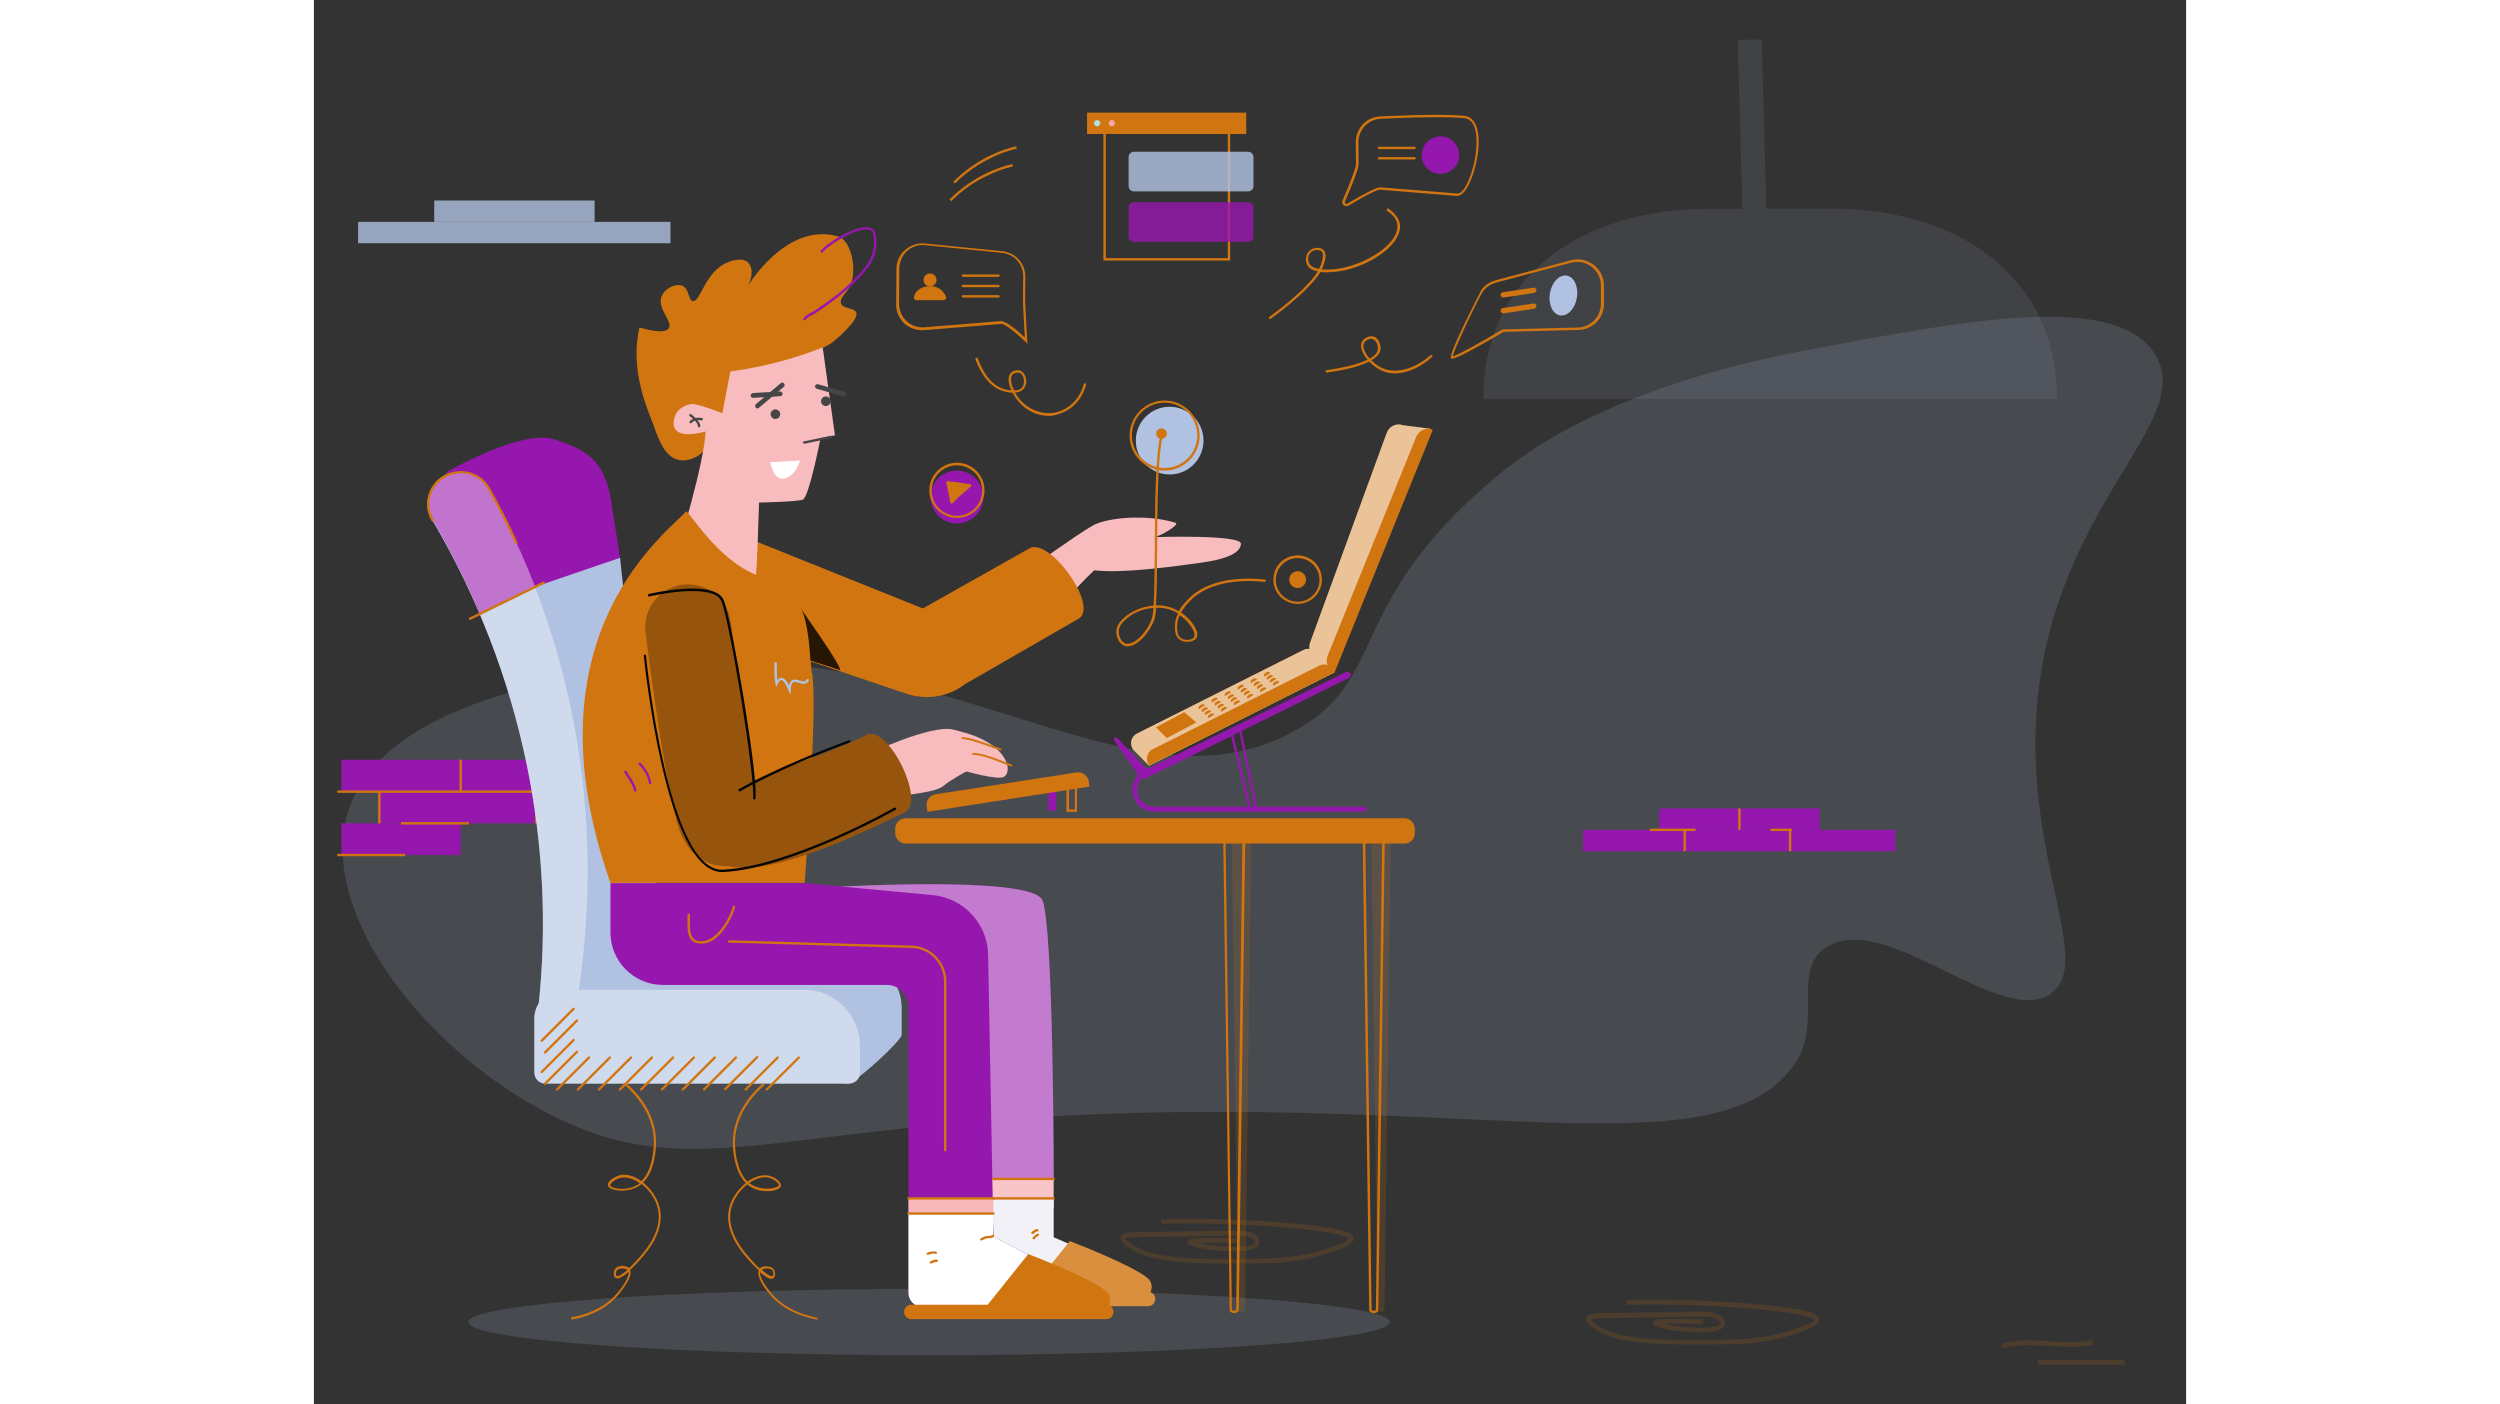 <svg width="600" height="337" viewBox="0 0 800 600" fill="none" xmlns="http://www.w3.org/2000/svg">
  <rect x="0" y="0" width="800" height="600" fill="#333333" stroke="none"/>
  <g opacity="0.4">
  <path opacity="0.4" d="M16.119 342.698C31.919 304.224 93.682 292.528 119.845 287.604C263.583 260.415 343.608 352.65 418.094 312.842C460.056 290.476 439.434 258.774 505.096 203.782C514.842 195.574 550.751 166.232 636.933 149.816C705.673 136.786 770.001 124.475 786.724 151.355C804.884 180.595 741.889 216.401 736.041 304.84C731.835 368.553 760.562 411.643 742.197 424.57C720.549 439.755 670.482 387.533 645.551 405.282C631.598 415.234 644.525 436.882 633.137 454.016C602.358 500.082 503.557 469.508 334.888 476.074C194.945 481.512 159.755 506.545 100.659 476.074C45.872 447.963 -1.733 386.302 16.119 342.698Z" fill="#B0C1E1"></path>
  </g>
  <path d="M162.153 338.269H27.956V351.811H162.153V338.269Z" fill="#9617ad"></path>
  <path d="M113.828 324.623H11.744V338.166H113.828V324.623Z" fill="#9617ad"></path>
  <path d="M62.735 351.812H11.744V365.354H62.735V351.812Z" fill="#9617ad"></path>
  <path d="M108.39 337.756H10V338.782H108.39V337.756Z" fill="#d17511"></path>
  <path d="M66.223 351.299H37.188V352.325H66.223V351.299Z" fill="#d17511"></path>
  <path d="M28.467 338.269H27.441V351.811H28.467V338.269Z" fill="#d17511"></path>
  <path d="M63.248 324.623H62.222V338.166H63.248V324.623Z" fill="#d17511"></path>
  <path d="M95.564 338.269H94.538V351.811H95.564V338.269Z" fill="#d17511"></path>
  <path d="M39.035 364.842H10V365.868H39.035V364.842Z" fill="#d17511"></path>
  <g opacity="0.4">
  <path opacity="0.4" d="M262.867 579.064C371.602 579.064 459.75 572.725 459.75 564.905C459.75 557.086 371.602 550.747 262.867 550.747C154.131 550.747 65.983 557.086 65.983 564.905C65.983 572.725 154.131 579.064 262.867 579.064Z" fill="#B0C1E1"></path>
  </g>
  <g opacity="0.4">
  <path opacity="0.4" d="M721.576 576.191L720.96 574.242C727.526 572.19 734.811 572.601 741.89 573.114C748.251 573.524 754.304 573.832 759.844 572.601L760.357 574.55C754.509 575.884 748.046 575.576 741.787 575.166C734.913 574.755 727.834 574.345 721.576 576.191Z" fill="#d17511"></path>
  </g>
  <g opacity="0.4">
  <path opacity="0.4" d="M773.8 581.116H736.762V583.168H773.8V581.116Z" fill="#d17511"></path>
  </g>
  <g opacity="0.4">
  <path opacity="0.4" d="M589.538 574.55C560.4 574.55 553.526 571.164 550.961 569.83C544.395 566.65 543.882 564.905 543.677 564.29C543.472 563.777 543.574 563.161 543.78 562.751C544.703 561.109 547.268 561.007 555.065 561.007C557.22 561.007 559.887 560.904 562.863 560.904C567.479 560.802 572.199 560.699 576.816 560.699C580.612 560.699 584.408 560.596 588.204 560.494H588.409C594.36 560.391 599.387 560.289 601.747 562.751C602.465 563.469 603.388 565.111 602.568 566.65C601.029 569.317 594.975 569.42 588.614 569.215C582.869 569.009 573.635 567.676 572.507 566.137C572.302 565.829 572.199 565.521 572.302 565.111C572.507 563.982 572.712 563.059 593.744 563.777L593.642 565.829C584.305 565.521 579.381 565.521 576.816 565.726C579.586 566.342 584.1 567.06 588.82 567.265C597.951 567.573 600.413 566.65 600.926 565.726C601.234 565.213 600.413 564.29 600.413 564.29C598.669 562.443 593.539 562.546 588.512 562.648H588.307C584.511 562.751 580.714 562.751 576.918 562.854C572.302 562.956 567.582 562.956 562.965 563.059C559.887 563.161 557.322 563.161 555.168 563.161C550.141 563.264 546.139 563.264 545.729 563.88C545.729 564.187 546.96 565.726 551.987 568.189C554.86 569.625 563.581 573.934 607.287 572.293C611.288 572.19 620.625 571.78 630.987 568.496C637.656 566.342 641.144 564.803 641.144 563.88C640.939 563.469 638.887 561.315 613.956 559.16C596.822 557.724 578.97 557.211 561.016 557.519V555.467C579.073 555.056 596.925 555.672 614.161 557.108C642.58 559.468 642.991 562.033 643.196 563.572C643.606 566.342 638.374 568.291 631.603 570.446C621.035 573.831 611.494 574.139 607.39 574.344C600.618 574.447 594.668 574.55 589.538 574.55Z" fill="#d17511"></path>
  </g>
  <g opacity="0.4">
  <path opacity="0.4" d="M390.691 539.933C361.553 539.933 354.679 536.548 352.114 535.214C345.548 532.033 345.035 530.289 344.83 529.674C344.625 529.161 344.728 528.545 344.933 528.135C345.856 526.493 348.421 526.391 356.218 526.391C358.373 526.391 361.04 526.288 364.016 526.288C368.633 526.185 373.352 526.083 377.969 526.083C381.765 526.083 385.561 525.98 389.357 525.878H389.562C395.513 525.775 400.54 525.672 402.9 528.135C403.823 529.058 404.541 530.597 403.721 532.033C402.182 534.701 396.129 534.804 389.768 534.598C384.022 534.393 374.788 533.059 373.66 531.52C373.455 531.213 373.352 530.905 373.455 530.495C373.66 529.366 373.865 528.443 394.897 529.161L394.795 531.213C385.458 530.905 380.534 530.905 377.969 531.11C380.739 531.726 385.253 532.444 389.973 532.649C399.104 532.957 401.566 532.033 402.079 531.11C402.387 530.597 401.566 529.674 401.566 529.674C399.822 527.827 394.692 527.93 389.665 528.032H389.46C385.664 528.135 381.868 528.135 378.071 528.237C373.455 528.34 368.735 528.34 364.118 528.443C361.04 528.545 358.475 528.545 356.218 528.545C351.191 528.648 347.19 528.648 346.779 529.263C346.779 529.571 348.011 531.11 353.038 533.572C355.911 535.009 364.734 539.318 408.338 537.676C412.647 537.471 421.675 537.163 432.037 533.88C438.706 531.726 442.195 530.187 442.195 529.263C441.989 528.853 439.937 526.698 415.006 524.544C397.873 523.108 380.021 522.595 362.066 522.902V520.85C380.123 520.44 397.975 521.056 415.212 522.492C443.631 524.852 444.041 527.417 444.246 528.956C444.657 531.726 439.424 533.675 432.653 535.83C422.086 539.215 412.544 539.523 408.44 539.728C401.771 539.831 395.821 539.933 390.691 539.933Z" fill="#d17511"></path>
  </g>
  <path d="M675.822 354.583H542.344V363.714H675.822V354.583Z" fill="#9617ad"></path>
  <path d="M643.399 345.451H574.865V354.582H643.399V345.451Z" fill="#9617ad"></path>
  <path d="M590.358 354.069H570.865V355.095H590.358V354.069Z" fill="#d17511"></path>
  <path d="M586.255 354.583H585.229V363.714H586.255V354.583Z" fill="#d17511"></path>
  <path d="M609.647 345.451H608.621V354.582H609.647V345.451Z" fill="#d17511"></path>
  <path d="M631.293 354.583H630.267V363.714H631.293V354.583Z" fill="#d17511"></path>
  <path d="M631.499 354.069H622.368V355.095H631.499V354.069Z" fill="#d17511"></path>
  <g opacity="0.8">
  <path d="M152.369 94.807H18.89V103.938H152.369V94.807Z" fill="#B0C1E1"></path>
  <path d="M119.95 85.676H51.416V94.807H119.95V85.676Z" fill="#B0C1E1"></path>
  </g>
  <g opacity="0.46">
  <g opacity="0.46">
  <path opacity="0.5" d="M744.866 170.523H499.66C499.66 143.951 510.432 123.636 527.771 109.991C545.11 96.243 569.118 89.266 595.69 89.266H610.362L608.412 17.038L618.672 16.833L620.621 89.164H648.836C701.878 89.164 744.866 117.481 744.866 170.523Z" fill="#B0C1E1"></path>
  </g>
  </g>
  <path d="M365.669 202.739C373.658 202.739 380.135 196.262 380.135 188.273C380.135 180.283 373.658 173.807 365.669 173.807C357.679 173.807 351.203 180.283 351.203 188.273C351.203 196.262 357.679 202.739 365.669 202.739Z" fill="#B0C1E1"></path>
  <path d="M274.77 223.668C281.003 223.668 286.056 218.615 286.056 212.382C286.056 206.149 281.003 201.097 274.77 201.097C268.537 201.097 263.484 206.149 263.484 212.382C263.484 218.615 268.537 223.668 274.77 223.668Z" fill="#9617ad"></path>
  <path d="M274.768 221.308C268.305 221.308 262.969 215.973 262.969 209.51C262.969 203.046 268.305 197.711 274.768 197.711C281.232 197.711 286.567 203.046 286.567 209.51C286.567 215.973 281.334 221.308 274.768 221.308ZM274.768 198.839C268.818 198.839 263.995 203.662 263.995 209.612C263.995 215.563 268.818 220.385 274.768 220.385C280.719 220.385 285.541 215.563 285.541 209.612C285.541 203.662 280.719 198.839 274.768 198.839Z" fill="#d17511"></path>
  <path d="M270.256 206.33C270.769 209.1 271.487 211.87 271.898 214.64C272 215.051 272.513 215.358 272.821 215.051C274.052 214.23 275.181 212.486 276.207 211.767C277.746 210.536 279.182 209.203 280.721 207.869C281.132 207.458 280.926 206.843 280.311 206.843C278.567 206.74 276.823 206.33 275.181 206.125C274.258 205.919 272.308 205.919 271.077 205.612C270.564 205.509 270.154 205.919 270.256 206.33Z" fill="#d17511"></path>
  <path d="M304.935 146.926L304.012 146.002C300.934 143.027 295.496 138.41 293.855 138.41C293.855 138.41 293.855 138.41 293.752 138.41L260.716 141.078C257.638 141.283 254.56 140.257 252.303 138.205C250.046 136.05 248.712 133.075 248.815 129.997L248.917 114.915C248.917 111.837 250.251 108.862 252.611 106.81C254.868 104.758 258.049 103.732 261.126 104.04L294.06 107.323C299.805 107.836 304.115 112.658 304.012 118.404L303.909 127.637C303.909 130.613 304.833 145.592 304.833 145.797L304.935 146.926ZM293.855 137.281C296.112 137.281 301.447 142.001 303.807 144.258C303.602 140.462 302.883 129.894 302.986 127.33L303.089 118.096C303.089 112.863 299.19 108.554 294.06 108.041L261.126 104.758C258.356 104.45 255.484 105.374 253.432 107.323C251.38 109.17 250.149 111.94 250.149 114.71L250.046 129.792C250.046 132.562 251.175 135.332 253.227 137.179C255.278 139.128 258.049 140.052 260.921 139.846L293.957 137.179C293.752 137.281 293.752 137.281 293.855 137.281Z" fill="#d17511"></path>
  <path d="M257.534 128.252H269.025C269.846 128.252 270.461 127.329 270.051 126.611C269.23 124.867 267.281 122.302 263.587 122.302C258.868 122.302 256.713 124.764 256.406 127.021C256.303 127.739 256.816 128.252 257.534 128.252Z" fill="#d17511"></path>
  <path d="M263.28 122.405C264.81 122.405 266.05 121.165 266.05 119.635C266.05 118.105 264.81 116.865 263.28 116.865C261.75 116.865 260.51 118.105 260.51 119.635C260.51 121.165 261.75 122.405 263.28 122.405Z" fill="#d17511"></path>
  <path d="M292.519 118.301H277.335C277.027 118.301 276.822 118.096 276.822 117.788C276.822 117.481 277.027 117.275 277.335 117.275H292.519C292.827 117.275 293.032 117.481 293.032 117.788C293.032 118.096 292.827 118.301 292.519 118.301Z" fill="#d17511"></path>
  <path d="M292.519 122.712H277.335C277.027 122.712 276.822 122.507 276.822 122.2C276.822 121.892 277.027 121.687 277.335 121.687H292.519C292.827 121.687 293.032 121.892 293.032 122.2C293.032 122.507 292.827 122.712 292.519 122.712Z" fill="#d17511"></path>
  <path d="M292.519 127.125H277.335C277.027 127.125 276.822 126.919 276.822 126.612C276.822 126.304 277.027 126.099 277.335 126.099H292.519C292.827 126.099 293.032 126.304 293.032 126.612C293.032 126.919 292.827 127.125 292.519 127.125Z" fill="#d17511"></path>
  <path d="M441.079 88.036C440.668 88.036 440.258 87.933 439.95 87.625C439.335 87.112 439.232 86.394 439.54 85.676C443.233 77.263 445.285 71.517 445.285 70.081L445.183 60.847C445.183 55.102 449.389 50.28 455.135 49.767C455.442 49.767 479.758 48.433 491.454 49.459C496.071 49.87 498.225 54.999 497.61 63.412C496.789 72.749 492.685 83.624 488.684 83.727C488.581 83.727 488.581 83.727 488.479 83.727L455.442 81.059C455.032 81.059 452.877 81.469 442.002 87.933C441.694 88.036 441.387 88.036 441.079 88.036ZM479.86 50.075C468.37 50.075 455.442 50.793 455.34 50.793C450.21 51.306 446.311 55.615 446.311 60.847L446.414 70.081C446.414 72.236 443.233 80.033 440.566 86.086C440.463 86.394 440.566 86.702 440.771 86.907C440.976 87.112 441.284 87.215 441.592 87.01C449.594 82.29 454.314 79.93 455.648 80.033L488.684 82.701H488.786C491.864 82.701 495.968 72.749 496.686 63.412C496.994 59.719 497.097 50.998 491.557 50.485C488.171 50.177 484.067 50.075 479.86 50.075Z" fill="#d17511"></path>
  <path d="M481.399 74.288C485.818 74.288 489.401 70.705 489.401 66.286C489.401 61.866 485.818 58.283 481.399 58.283C476.979 58.283 473.396 61.866 473.396 66.286C473.396 70.705 476.979 74.288 481.399 74.288Z" fill="#9617ad"></path>
  <path d="M420.35 251.267C422.333 251.267 423.941 249.659 423.941 247.676C423.941 245.693 422.333 244.085 420.35 244.085C418.367 244.085 416.759 245.693 416.759 247.676C416.759 249.659 418.367 251.267 420.35 251.267Z" fill="#d17511"></path>
  <path d="M420.354 258.039C414.608 258.039 409.991 253.422 409.991 247.677C409.991 241.931 414.608 237.314 420.354 237.314C426.099 237.314 430.716 241.931 430.716 247.677C430.716 253.422 426.099 258.039 420.354 258.039ZM420.354 238.443C415.224 238.443 411.017 242.65 411.017 247.779C411.017 252.909 415.224 257.116 420.354 257.116C425.484 257.116 429.69 252.909 429.69 247.779C429.69 242.65 425.484 238.443 420.354 238.443Z" fill="#d17511"></path>
  <path d="M470.318 63.72H455.134C454.826 63.72 454.621 63.515 454.621 63.207C454.621 62.9 454.826 62.694 455.134 62.694H470.318C470.626 62.694 470.831 62.9 470.831 63.207C470.831 63.515 470.626 63.72 470.318 63.72Z" fill="#d17511"></path>
  <path d="M470.318 68.131H455.134C454.826 68.131 454.621 67.926 454.621 67.618C454.621 67.311 454.826 67.106 455.134 67.106H470.318C470.626 67.106 470.831 67.311 470.831 67.618C470.831 67.926 470.626 68.131 470.318 68.131Z" fill="#d17511"></path>
  <path d="M391.523 111.325H337.352V50.588H391.523V111.325ZM338.378 110.299H390.497V51.614H338.378V110.299Z" fill="#d17511"></path>
  <path d="M398.396 48.125H330.375V57.256H398.396V48.125Z" fill="#d17511"></path>
  <path d="M334.686 53.972C335.423 53.972 336.02 53.375 336.02 52.638C336.02 51.902 335.423 51.305 334.686 51.305C333.95 51.305 333.353 51.902 333.353 52.638C333.353 53.375 333.95 53.972 334.686 53.972Z" fill="#AFE3E2"></path>
  <path d="M340.942 53.972C341.679 53.972 342.276 53.375 342.276 52.638C342.276 51.902 341.679 51.305 340.942 51.305C340.206 51.305 339.608 51.902 339.608 52.638C339.608 53.375 340.206 53.972 340.942 53.972Z" fill="#F6A7AB"></path>
  <g opacity="0.9">
  <path opacity="0.9" d="M399.218 81.776H350.382C349.151 81.776 348.125 80.75 348.125 79.519V67.105C348.125 65.874 349.151 64.848 350.382 64.848H399.218C400.449 64.848 401.475 65.874 401.475 67.105V79.519C401.475 80.75 400.449 81.776 399.218 81.776Z" fill="#B0C1E1"></path>
  </g>
  <g opacity="0.9">
  <path opacity="0.9" d="M399.218 103.322H350.382C349.151 103.322 348.125 102.296 348.125 101.065V88.651C348.125 87.419 349.151 86.394 350.382 86.394H399.218C400.449 86.394 401.475 87.419 401.475 88.651V101.065C401.475 102.296 400.449 103.322 399.218 103.322Z" fill="#9617ad"></path>
  </g>
  <path d="M314.064 177.704C310.165 177.704 307.088 176.268 305.754 175.447C302.471 173.601 300.008 170.625 298.572 167.855C297.238 167.753 295.904 167.547 294.879 167.24C287.286 165.085 283.695 156.57 282.567 153.081L283.593 152.773C284.721 156.159 288.005 164.367 295.186 166.316C295.905 166.521 296.93 166.727 298.059 166.829C297.546 165.803 297.238 164.777 297.033 163.854C296.623 162.007 296.828 160.571 297.546 159.647C298.572 158.314 300.727 157.801 302.163 158.519C303.086 159.032 303.804 160.058 304.215 161.392C304.625 163.136 304.317 164.88 303.394 166.008C302.471 167.137 301.137 167.65 299.598 167.753C301.034 170.318 303.291 172.882 306.164 174.421C307.806 175.345 312.32 177.499 317.655 176.063C323.195 174.524 327.607 169.907 329.043 163.751L330.069 163.956C328.53 170.42 323.913 175.447 317.963 176.986C316.629 177.499 315.295 177.704 314.064 177.704ZM300.624 159.237C299.803 159.237 298.88 159.545 298.367 160.263C297.854 160.981 297.751 162.212 298.059 163.649C298.264 164.675 298.675 165.701 299.188 166.829C300.521 166.829 301.855 166.521 302.676 165.495C303.394 164.572 303.599 163.136 303.291 161.699C303.086 160.673 302.471 159.853 301.855 159.442C301.445 159.34 301.034 159.237 300.624 159.237Z" fill="#d17511"></path>
  <path d="M408.553 136.461L407.938 135.641C414.299 131.024 424.661 122.919 428.97 115.942C427.123 115.634 425.379 114.813 424.456 113.274C423.532 111.53 423.635 108.658 425.482 107.119C427.226 105.58 430.099 105.477 431.432 106.811C432.971 108.35 432.048 111.325 431.535 112.864C431.33 113.582 431.022 114.403 430.612 115.121C432.253 115.224 433.792 115.121 434.818 115.121C444.052 114.608 455.338 109.273 460.365 103.015C462.417 100.552 463.237 97.987 462.93 95.833C462.622 93.678 460.98 91.626 458.21 89.78L458.826 88.959C461.904 91.011 463.648 93.268 464.058 95.73C464.469 98.193 463.443 100.963 461.288 103.733C455.953 110.299 444.667 115.737 434.921 116.25C433.792 116.352 431.945 116.455 430.099 116.25C425.687 123.329 415.017 131.742 408.553 136.461ZM428.765 106.811C427.842 106.811 426.816 107.119 426.097 107.734C424.661 108.965 424.558 111.223 425.379 112.659C426.097 113.993 427.739 114.608 429.483 114.916C429.893 114.095 430.304 113.274 430.509 112.454C430.919 111.12 431.74 108.555 430.612 107.426C430.201 107.016 429.483 106.811 428.765 106.811Z" fill="#d17511"></path>
  <path d="M461.906 159.545C459.854 159.545 457.905 159.135 456.161 158.314C454.314 157.493 452.467 156.057 450.928 154.518C445.901 157.083 438.001 158.519 432.461 159.237L432.358 158.211C440.361 157.083 446.414 155.544 450.21 153.697C448.056 151.132 446.825 148.259 447.748 146.208C448.569 144.361 451.236 143.232 453.083 143.848C455.135 144.669 455.956 147.644 455.751 149.388C455.545 151.132 454.109 152.671 451.852 153.902C453.186 155.339 454.827 156.57 456.571 157.288C462.419 159.955 470.422 157.698 477.398 151.543L478.117 152.261C472.884 157.083 467.036 159.545 461.906 159.545ZM451.852 144.771C450.621 144.771 449.082 145.592 448.671 146.72C447.953 148.259 449.082 150.927 451.134 153.287C453.288 152.056 454.519 150.722 454.622 149.388C454.827 147.952 454.109 145.489 452.57 144.976C452.467 144.874 452.16 144.771 451.852 144.771Z" fill="#d17511"></path>
  <path d="M273.946 78.392L273.228 77.674C278.05 72.852 283.487 69.055 289.541 66.183C292.926 64.644 296.517 63.31 300.108 62.489L300.313 63.515C296.722 64.336 293.234 65.567 289.951 67.209C284 69.979 278.665 73.672 273.946 78.392Z" fill="#d17511"></path>
  <path d="M272.304 85.984L271.586 85.265C276.408 80.443 281.846 76.647 287.899 73.775C291.285 72.236 294.875 70.902 298.466 70.081L298.672 71.107C295.081 71.928 291.592 73.159 288.309 74.8C282.359 77.468 277.024 81.264 272.304 85.984Z" fill="#d17511"></path>
  <g opacity="0.4">
  <path opacity="0.4" d="M455.956 560.596C455.135 560.596 454.519 560.186 454.519 559.57L451.852 358.686H460.162L457.495 559.57C457.495 560.186 456.776 560.596 455.956 560.596Z" fill="#d17511"></path>
  </g>
  <g opacity="0.4">
  <path opacity="0.4" d="M396.345 560.596C395.525 560.596 394.909 560.186 394.909 559.57L392.241 358.686H400.552L397.884 559.57C397.782 560.186 397.166 560.596 396.345 560.596Z" fill="#d17511"></path>
  </g>
  <path d="M429.382 280.609L350.075 320.417L349.665 319.596C348.536 317.339 349.459 314.569 351.716 313.44L422.816 277.737C425.073 276.608 427.843 277.531 428.972 279.788L429.382 280.609Z" fill="#d17511"></path>
  <path d="M350.177 320.417L356.846 327.188L436.153 287.278L429.382 280.609L418.609 282.969L352.742 316.621L350.177 320.417Z" fill="#d17511"></path>
  <path d="M428.975 281.532L465.397 181.706C462.524 180.68 459.446 182.116 458.42 184.989L425.692 274.556C424.666 277.428 426.205 280.506 428.975 281.532Z" fill="#d17511"></path>
  <path d="M465.396 181.706L477.297 183.245L434.514 287.073L428.974 281.533L430.102 270.555L462.01 184.784L465.396 181.706Z" fill="#d17511"></path>
  <path fill-rule="evenodd" clip-rule="evenodd" d="M422.815 277.736C423.658 277.314 424.572 277.179 425.445 277.292C425.294 276.408 425.361 275.471 425.688 274.556L458.416 184.989C459.442 182.116 462.52 180.68 465.393 181.706L465.392 181.706L465.393 181.706L477.294 183.245L434.925 286.069L436.152 287.277L356.845 327.187L350.176 320.416L350.228 320.339L350.074 320.416L349.664 319.595C348.535 317.338 349.459 314.568 351.716 313.439L422.815 277.736Z" fill="white" fill-opacity="0.57"></path>
  <path d="M448.772 346.785H359C353.973 346.785 349.766 342.681 349.766 337.551C349.766 332.421 353.87 328.317 359 328.317C359.616 328.317 360.026 328.728 360.026 329.343C360.026 329.959 359.616 330.369 359 330.369C355.101 330.369 351.818 333.55 351.818 337.551C351.818 341.45 354.999 344.733 359 344.733H448.772C449.388 344.733 449.798 345.143 449.798 345.759C449.798 346.374 449.285 346.785 448.772 346.785Z" fill="#9617ad"></path>
  <path d="M317.141 346.375H313.755V337.449L317.141 336.628V346.375Z" fill="#9617ad"></path>
  <path d="M452.876 561.109C451.748 561.109 450.927 560.494 450.927 559.57L448.157 358.173H457.596L454.826 559.57C454.928 560.494 454.005 561.109 452.876 561.109ZM449.285 359.301L451.953 559.57C451.953 559.776 452.363 560.083 452.876 560.083C453.389 560.083 453.8 559.776 453.8 559.57L456.467 359.301H449.285Z" fill="#d17511"></path>
  <path d="M393.266 561.109C392.137 561.109 391.316 560.494 391.316 559.57L388.546 358.173H397.985L395.215 559.57C395.215 560.494 394.292 561.109 393.266 561.109ZM389.572 359.301L392.24 559.57C392.24 559.776 392.65 560.083 393.163 560.083C393.676 560.083 394.087 559.776 394.087 559.57L396.754 359.301H389.572Z" fill="#d17511"></path>
  <path d="M466.009 360.43H252.916C250.351 360.43 248.401 358.378 248.401 355.916V354.171C248.401 351.607 250.453 349.657 252.916 349.657H465.907C468.472 349.657 470.421 351.709 470.421 354.171V355.916C470.524 358.481 468.472 360.43 466.009 360.43Z" fill="#d17511"></path>
  <path d="M436.15 287.277L356.842 327.085L356.432 326.264C355.304 324.007 356.227 321.237 358.484 320.108L429.584 284.405C431.841 283.276 434.611 284.199 435.739 286.456L436.15 287.277Z" fill="#d17511"></path>
  <path d="M436.154 287.279L478.116 183.656C475.346 182.528 472.165 183.861 471.037 186.631L433.178 280.2C432.05 283.073 433.384 286.15 436.154 287.279Z" fill="#d17511"></path>
  <path d="M326.068 346.887H321.554V336.216L326.068 334.985V346.887ZM322.682 345.861H325.145V336.319L322.682 336.935V345.861Z" fill="#d17511"></path>
  <path d="M403.425 346.272H399.629L391.524 313.031L396.038 310.671L403.425 346.272ZM400.45 345.246H402.194L395.32 312.21L392.755 313.544L400.45 345.246Z" fill="#9617ad"></path>
  <path d="M440.975 287.176L357.564 327.907C356.538 328.42 355.307 328.215 354.589 327.394L343.303 315.288C342.482 314.57 341.354 315.596 341.969 316.417L352.537 331.601C353.255 332.627 354.691 333.037 355.82 332.422L442.309 289.639C442.822 289.434 443.13 288.921 443.13 288.408C443.027 287.382 441.899 286.766 440.975 287.176Z" fill="#9617ad"></path>
  <path d="M378.183 302.977C377.875 302.464 377.773 301.951 378.901 301.233C379.927 300.618 380.44 300.925 380.748 301.438" fill="#d17511"></path>
  <path d="M359.816 310.774L371.922 304.311L377.052 308.722L364.433 315.391L359.816 310.774Z" fill="#d17511"></path>
  <path d="M379.516 304.31C379.208 303.797 379.106 303.284 380.234 302.566C381.26 301.951 381.773 302.258 382.081 302.771" fill="#d17511"></path>
  <path d="M380.85 305.542C380.542 305.029 380.439 304.516 381.568 303.798C382.594 303.182 383.107 303.49 383.414 304.003" fill="#d17511"></path>
  <path d="M382.183 306.876C381.875 306.363 381.772 305.85 382.901 305.132C383.927 304.516 384.44 304.824 384.747 305.337" fill="#d17511"></path>
  <path d="M383.724 300.205C383.416 299.692 383.313 299.179 384.442 298.461C385.468 297.845 385.981 298.153 386.288 298.666" fill="#d17511"></path>
  <path d="M385.057 301.539C384.749 301.026 384.647 300.513 385.775 299.795C386.801 299.179 387.314 299.487 387.622 300" fill="#d17511"></path>
  <path d="M386.39 302.77C386.082 302.257 385.979 301.744 387.108 301.026C388.134 300.411 388.647 300.718 388.955 301.231" fill="#d17511"></path>
  <path d="M387.722 304.103C387.414 303.59 387.312 303.077 388.44 302.359C389.466 301.744 389.979 302.051 390.287 302.564" fill="#d17511"></path>
  <path d="M389.364 297.435C389.056 296.922 388.954 296.409 390.082 295.691C391.108 295.076 391.621 295.383 391.929 295.896" fill="#d17511"></path>
  <path d="M390.7 298.769C390.392 298.256 390.29 297.743 391.418 297.025C392.444 296.41 392.957 296.717 393.265 297.23" fill="#d17511"></path>
  <path d="M391.93 300.001C391.623 299.488 391.52 298.975 392.649 298.257C393.674 297.641 394.187 297.949 394.495 298.462" fill="#d17511"></path>
  <path d="M393.263 301.334C392.955 300.821 392.853 300.308 393.981 299.59C395.007 298.974 395.52 299.282 395.828 299.795" fill="#d17511"></path>
  <path d="M394.907 294.667C394.599 294.154 394.496 293.641 395.625 292.923C396.651 292.307 397.164 292.615 397.472 293.128" fill="#d17511"></path>
  <path d="M396.242 296C395.934 295.487 395.831 294.974 396.96 294.256C397.986 293.64 398.499 293.948 398.807 294.461" fill="#d17511"></path>
  <path d="M397.575 297.232C397.267 296.719 397.164 296.206 398.293 295.488C399.319 294.872 399.832 295.18 400.14 295.693" fill="#d17511"></path>
  <path d="M398.904 298.565C398.596 298.052 398.494 297.539 399.622 296.821C400.648 296.205 401.161 296.513 401.469 297.026" fill="#d17511"></path>
  <path d="M400.443 291.896C400.135 291.383 400.032 290.87 401.161 290.152C402.187 289.536 402.7 289.844 403.007 290.357" fill="#d17511"></path>
  <path d="M401.78 293.229C401.472 292.716 401.369 292.203 402.498 291.485C403.524 290.87 404.037 291.177 404.345 291.69" fill="#d17511"></path>
  <path d="M403.113 294.461C402.805 293.948 402.703 293.435 403.831 292.717C404.857 292.101 405.37 292.409 405.678 292.922" fill="#d17511"></path>
  <path d="M404.442 295.795C404.134 295.282 404.031 294.769 405.16 294.051C406.186 293.435 406.699 293.743 407.007 294.256" fill="#d17511"></path>
  <path d="M406.088 289.126C405.78 288.613 405.678 288.1 406.806 287.382C407.832 286.766 408.345 287.074 408.653 287.587" fill="#d17511"></path>
  <path d="M407.319 290.46C407.011 289.947 406.909 289.434 408.037 288.716C409.063 288.1 409.576 288.408 409.884 288.921" fill="#d17511"></path>
  <path d="M408.654 291.691C408.346 291.178 408.243 290.665 409.372 289.947C410.398 289.331 410.911 289.639 411.219 290.152" fill="#d17511"></path>
  <path d="M409.99 293.025C409.682 292.512 409.58 291.999 410.708 291.281C411.734 290.665 412.247 290.973 412.555 291.486" fill="#d17511"></path>
  <path d="M331.401 336.114L262.148 346.887L261.841 344.63C261.43 342.167 263.174 339.808 265.637 339.397L325.861 330.061C328.323 329.651 330.683 331.395 331.094 333.857L331.401 336.114Z" fill="#d17511"></path>
  <path d="M228.188 463.026L117.178 446.918C114.306 446.918 111.946 444.764 111.946 442.199V419.114C111.946 412.343 117.999 406.803 125.489 406.803H224.7C239.371 406.803 251.17 417.575 251.17 430.81V442.199C251.067 444.764 231.061 463.026 228.188 463.026Z" fill="#B0C1E1"></path>
  <path d="M130.825 238.339L151.242 427.631L103.329 431.324L99.225 281.43L83.733 248.907L112.871 233.825L130.825 238.339Z" fill="#B0C1E1"></path>
  <path d="M56.544 201.815C56.544 201.815 88.554 183.143 102.815 187.759C117.076 192.376 123.232 196.891 126.515 211.049L130.824 238.34L94.504 250.754L60.135 209.1L56.544 201.815Z" fill="#9617ad"></path>
  <path d="M95.838 431.118C99.737 396.133 97.993 360.942 90.914 326.572C83.424 290.355 69.984 255.165 50.798 222.539C45.976 214.331 50.798 203.764 60.237 202.122C60.34 202.122 60.442 202.122 60.545 202.02C66.29 200.994 71.933 203.764 74.806 208.791C94.504 244.187 107.534 282.866 113.382 322.673C118.41 356.941 118.204 392.234 112.562 427.117C111.023 436.761 94.812 440.249 95.838 431.118Z" fill="#B0C1E1"></path>
  <path d="M94.506 250.753L70.909 262.347C65.163 248.701 58.495 235.364 50.903 222.436C46.081 214.229 50.903 203.661 60.341 202.02C60.444 202.02 60.547 202.02 60.649 202.02C66.292 200.994 72.037 203.764 74.91 208.791C82.4 222.334 88.966 236.287 94.506 250.753Z" fill="#9617ad"></path>
  <path d="M228.598 463.027H98.915C96.248 463.027 94.196 460.872 94.196 458.307V435.223C94.196 428.451 99.736 422.911 106.507 422.911H209.309C222.544 422.911 233.317 433.684 233.317 446.919V458.307C233.42 460.872 231.265 463.027 228.598 463.027Z" fill="#B0C1E1"></path>
  <path opacity="0.4" d="M113.215 422.911H209.311C222.546 422.911 233.319 433.684 233.319 446.919V458.307C233.421 460.872 231.267 463.026 228.599 463.026H98.917C96.249 463.026 94.198 460.872 94.198 458.307V435.222C94.198 432.817 94.897 430.566 96.103 428.664C99.653 394.488 97.827 360.139 90.914 326.572C83.424 290.355 69.984 255.165 50.798 222.539C45.976 214.331 50.798 203.764 60.237 202.122C60.34 202.122 60.442 202.122 60.545 202.02C66.29 200.994 71.933 203.764 74.806 208.791C94.504 244.187 107.534 282.866 113.382 322.673C118.208 355.564 118.212 389.4 113.215 422.911Z" fill="white"></path>
  <path d="M110.395 563.879C110.19 563.879 109.985 563.674 109.882 563.469C109.78 563.161 109.985 562.956 110.293 562.853C118.603 561.314 125.272 557.723 129.684 552.491C131.633 550.234 134.813 545.72 134.506 543.462C132.351 545.309 129.991 546.848 128.863 546.027C128.452 545.822 128.247 545.309 128.145 544.694C128.042 543.77 128.247 542.744 128.76 542.129C129.376 541.308 130.607 540.897 131.941 540.897C133.069 540.897 134.095 541.308 134.711 541.821C135.532 541.103 136.352 540.282 137.173 539.358C140.661 535.665 149.895 525.918 146.715 515.453C145.586 511.657 143.021 508.272 140.046 505.912C139.328 506.528 138.61 507.041 137.686 507.451C134.095 509.195 129.376 508.99 127.016 507.964C126.195 507.553 125.785 507.143 125.682 506.63C125.58 506.22 125.682 505.707 125.99 505.194C126.811 503.86 129.068 502.526 131.017 502.116C133.787 501.5 137.071 502.629 139.943 504.681C145.176 499.551 145.278 489.291 145.278 487.957C145.176 475.646 136.66 466.925 132.967 463.745C132.762 463.539 132.761 463.232 132.864 463.026C132.967 462.821 133.377 462.821 133.582 462.924C137.378 466.207 146.202 475.133 146.202 487.957C146.202 490.112 145.996 500.064 140.661 505.296C143.739 507.759 146.407 511.35 147.535 515.248C150.819 526.329 141.277 536.281 137.686 540.077C136.968 540.897 136.045 541.821 135.121 542.642C136.352 545.514 131.736 551.26 130.299 553.004C125.888 558.544 118.911 562.238 110.395 563.879ZM131.736 542.026C130.71 542.026 129.889 542.334 129.478 542.847C129.171 543.257 128.965 543.975 129.068 544.591C129.068 544.899 129.273 545.104 129.376 545.207C129.991 545.617 131.736 544.488 133.993 542.642C133.48 542.231 132.762 542.026 131.941 542.026C131.736 542.026 131.736 542.026 131.736 542.026ZM132.659 503.142C132.146 503.142 131.736 503.142 131.223 503.244C129.273 503.655 127.426 504.886 126.811 505.912C126.606 506.117 126.606 506.425 126.606 506.528C126.606 506.733 126.913 506.938 127.426 507.246C129.273 508.169 133.787 508.477 137.276 506.835C137.994 506.528 138.61 506.117 139.225 505.604C137.071 503.963 134.711 503.142 132.659 503.142Z" fill="#d17511"></path>
  <path d="M214.91 563.879C214.807 563.879 214.807 563.879 214.91 563.879C206.292 562.238 199.418 558.544 194.903 553.209C193.364 551.465 188.85 545.72 190.081 542.847C189.158 541.924 188.235 541 187.516 540.282C183.925 536.486 174.384 526.432 177.667 515.454C178.796 511.555 181.463 507.964 184.541 505.502C179.309 500.167 179.001 490.317 179.001 488.163C179.103 475.441 187.824 466.412 191.62 463.129C191.825 462.924 192.133 462.924 192.338 463.232C192.544 463.54 192.544 463.745 192.236 463.95C188.542 467.131 180.027 475.851 179.924 488.163C179.924 489.497 180.027 499.756 185.259 504.886C188.132 502.834 191.415 501.808 194.185 502.321C196.237 502.732 198.392 504.065 199.212 505.399C199.52 505.912 199.623 506.425 199.52 506.836C199.418 507.349 198.905 507.862 198.186 508.169C195.827 509.298 191.005 509.401 187.516 507.656C186.696 507.246 185.875 506.733 185.157 506.117C182.181 508.477 179.616 511.863 178.488 515.659C175.41 526.124 184.541 535.871 188.029 539.564C188.85 540.487 189.671 541.308 190.492 542.026C191.107 541.411 192.133 541.103 193.262 541.103C194.596 541.103 195.827 541.513 196.442 542.334C196.955 543.052 197.16 543.976 197.058 544.899C196.955 545.515 196.647 545.925 196.34 546.233C195.109 547.054 192.851 545.515 190.697 543.668C190.286 545.822 193.57 550.337 195.519 552.696C199.931 557.826 206.599 561.417 214.91 563.059C215.218 563.161 215.32 563.366 215.32 563.674C215.32 563.777 215.115 563.879 214.91 563.879ZM191.415 542.642C193.672 544.591 195.416 545.617 196.032 545.207C196.135 545.104 196.237 544.899 196.34 544.591C196.442 543.976 196.237 543.257 195.929 542.847C195.519 542.334 194.596 541.924 193.57 542.026C192.646 542.026 191.825 542.232 191.415 542.642ZM186.08 505.502C186.696 506.015 187.311 506.425 188.029 506.733C191.518 508.375 195.929 508.067 197.879 507.143C198.392 506.938 198.699 506.63 198.699 506.425C198.699 506.323 198.699 506.015 198.494 505.81C197.879 504.886 196.032 503.552 194.083 503.142C191.518 502.732 188.645 503.655 186.08 505.502Z" fill="#d17511"></path>
  <path d="M97.377 445.175C97.274 445.175 97.069 445.175 96.967 445.072C96.761 444.867 96.761 444.559 96.967 444.354L110.612 430.709C110.817 430.503 111.125 430.503 111.33 430.709C111.535 430.914 111.535 431.222 111.33 431.427L97.685 445.072C97.685 445.175 97.48 445.175 97.377 445.175Z" fill="#d17511"></path>
  <path d="M193.614 466.002C193.511 466.002 193.306 466.002 193.203 465.899C192.998 465.694 192.998 465.386 193.203 465.181L206.849 451.536C207.054 451.331 207.362 451.331 207.567 451.536C207.772 451.741 207.772 452.049 207.567 452.254L193.921 465.797C193.819 465.899 193.716 466.002 193.614 466.002Z" fill="#d17511"></path>
  <path d="M184.584 466.002C184.482 466.002 184.277 466.002 184.174 465.899C183.969 465.694 183.969 465.386 184.174 465.181L197.819 451.536C198.024 451.331 198.332 451.331 198.537 451.536C198.743 451.741 198.743 452.049 198.537 452.254L184.892 465.899C184.892 465.899 184.789 466.002 184.584 466.002Z" fill="#d17511"></path>
  <path d="M166.73 466.002C166.627 466.002 166.422 466.002 166.32 465.899C166.114 465.694 166.114 465.386 166.32 465.181L179.965 451.536C180.17 451.331 180.478 451.331 180.683 451.536C180.888 451.741 180.888 452.049 180.683 452.254L167.038 465.899C166.935 465.899 166.833 466.002 166.73 466.002Z" fill="#d17511"></path>
  <path d="M157.705 466.002C157.602 466.002 157.397 466.002 157.295 465.899C157.089 465.694 157.089 465.386 157.295 465.181L170.94 451.536C171.145 451.331 171.453 451.331 171.658 451.536C171.863 451.741 171.863 452.049 171.658 452.254L158.013 465.899C158.013 465.899 157.807 466.002 157.705 466.002Z" fill="#d17511"></path>
  <path d="M148.776 466.002C148.673 466.002 148.468 466.002 148.365 465.899C148.16 465.694 148.16 465.386 148.365 465.181L162.011 451.536C162.216 451.331 162.524 451.331 162.729 451.536C162.934 451.741 162.934 452.049 162.729 452.254L149.083 465.899C148.981 465.899 148.878 466.002 148.776 466.002Z" fill="#d17511"></path>
  <path d="M139.85 466.002C139.748 466.002 139.543 466.002 139.44 465.899C139.235 465.694 139.235 465.386 139.44 465.181L153.085 451.536C153.291 451.331 153.598 451.331 153.804 451.536C154.009 451.741 154.009 452.049 153.804 452.254L140.158 465.899C140.056 465.899 139.953 466.002 139.85 466.002Z" fill="#d17511"></path>
  <path d="M130.821 466.002C130.719 466.002 130.513 466.002 130.411 465.899C130.206 465.694 130.206 465.386 130.411 465.181L144.056 451.536C144.261 451.331 144.569 451.331 144.774 451.536C144.979 451.741 144.979 452.049 144.774 452.254L131.129 465.899C131.129 465.899 130.924 466.002 130.821 466.002Z" fill="#d17511"></path>
  <path d="M121.896 466.002C121.793 466.002 121.588 466.002 121.486 465.899C121.28 465.694 121.28 465.386 121.486 465.181L135.131 451.536C135.336 451.331 135.644 451.331 135.849 451.536C136.054 451.741 136.054 452.049 135.849 452.254L122.204 465.899C122.101 465.899 121.999 466.002 121.896 466.002Z" fill="#d17511"></path>
  <path d="M112.867 466.002C112.764 466.002 112.559 466.002 112.456 465.899C112.251 465.694 112.251 465.386 112.456 465.181L126.102 451.536C126.307 451.331 126.615 451.331 126.82 451.536C127.025 451.741 127.025 452.049 126.82 452.254L113.175 465.899C113.175 465.899 113.072 466.002 112.867 466.002Z" fill="#d17511"></path>
  <path d="M103.942 466.002C103.839 466.002 103.634 466.002 103.531 465.899C103.326 465.694 103.326 465.386 103.531 465.181L117.177 451.536C117.382 451.331 117.69 451.331 117.895 451.536C118.1 451.741 118.1 452.049 117.895 452.254L104.25 465.899C104.25 465.899 104.044 466.002 103.942 466.002Z" fill="#d17511"></path>
  <path d="M98.812 450.202C98.709 450.202 98.504 450.202 98.401 450.099C98.196 449.894 98.196 449.587 98.401 449.381L112.047 435.736C112.252 435.531 112.56 435.531 112.765 435.736C112.97 435.941 112.97 436.249 112.765 436.454L99.12 450.099C99.017 450.202 98.914 450.202 98.812 450.202Z" fill="#d17511"></path>
  <path d="M97.377 458.513C97.274 458.513 97.069 458.513 96.967 458.41C96.761 458.205 96.761 457.897 96.967 457.692L110.612 444.046C110.817 443.841 111.125 443.841 111.33 444.046C111.535 444.252 111.535 444.559 111.33 444.765L97.685 458.41C97.685 458.41 97.48 458.513 97.377 458.513Z" fill="#d17511"></path>
  <path d="M98.812 463.54C98.709 463.54 98.504 463.54 98.401 463.437C98.196 463.232 98.196 462.924 98.401 462.719L112.047 449.074C112.252 448.869 112.56 448.869 112.765 449.074C112.97 449.279 112.97 449.587 112.765 449.792L99.12 463.437C99.017 463.437 98.914 463.54 98.812 463.54Z" fill="#d17511"></path>
  <path d="M175.804 465.823C175.702 465.823 175.496 465.823 175.394 465.721C175.189 465.515 175.189 465.208 175.394 465.002L189.039 451.357C189.244 451.152 189.552 451.152 189.757 451.357C189.963 451.562 189.963 451.87 189.757 452.075L176.112 465.721C176.009 465.721 175.907 465.823 175.804 465.823Z" fill="#d17511"></path>
  <path d="M66.704 264.913C66.499 264.913 66.294 264.81 66.294 264.605C66.192 264.4 66.294 264.092 66.499 263.887L97.997 248.497C98.202 248.395 98.51 248.497 98.715 248.702C98.817 248.908 98.715 249.215 98.51 249.421L67.012 264.81C66.807 264.81 66.807 264.913 66.704 264.913Z" fill="#d17511"></path>
  <path d="M86.605 232.491C86.4 232.491 86.195 232.389 86.092 232.184C82.501 224.284 78.5 216.486 74.293 208.894C71.626 204.072 66.086 201.405 60.545 202.431C60.443 202.431 60.34 202.431 60.238 202.533C55.928 203.251 52.44 206.021 50.593 209.92C48.747 213.921 48.952 218.333 51.209 222.129C51.312 222.334 51.312 222.642 51.004 222.847C50.799 222.95 50.491 222.95 50.286 222.642C47.926 218.538 47.618 213.716 49.67 209.51C51.619 205.201 55.416 202.328 60.135 201.507C60.238 201.507 60.34 201.507 60.443 201.507C66.393 200.481 72.344 203.354 75.217 208.484C79.423 216.076 83.424 223.873 87.015 231.773C87.118 232.081 87.015 232.286 86.81 232.491C86.81 232.491 86.707 232.491 86.605 232.491Z" fill="#d17511"></path>
  <path d="M304.826 243.675C304.826 243.675 326.473 228.08 332.937 224.489C339.503 221.001 356.124 219.667 368.128 223.361C370.385 224.079 361.459 229.209 359.099 229.516C359.099 229.516 396.445 228.285 396.137 232.389C395.932 236.493 389.16 239.058 379.413 240.392C369.667 241.725 345.762 245.214 333.45 243.675C326.268 250.241 310.161 268.708 310.161 268.708L297.746 251.267L304.826 243.675Z" fill="#F8BCBF"></path>
  <path d="M235.983 322.571C235.983 322.571 263.992 309.233 273.328 311.798C277.227 312.824 283.486 314.158 289.128 317.954C296.926 323.187 298.054 330.266 294.669 332.01C292.001 333.344 278.869 329.65 278.869 329.65C278.869 329.65 273.226 332.42 268.609 336.114C265.121 338.884 247.269 340.32 247.269 340.32C228.904 322.468 235.983 322.571 235.983 322.571Z" fill="#F8BCBF"></path>
  <path d="M261.942 297.846C258.864 297.846 255.786 297.333 252.81 296.307L181.506 272.197C171.861 269.016 184.276 263.579 187.456 253.935C190.637 244.291 172.169 225.31 181.813 228.491L260.197 259.988L305.34 234.544C313.548 228.593 335.298 258.244 327.091 264.194L278.254 292.306C273.535 295.999 267.79 297.846 261.942 297.846Z" fill="#d17511"></path>
  <path d="M220.803 146.822C222.342 145.899 233.012 136.87 231.781 133.587C230.96 131.33 226.036 132.151 225.215 129.586C224.599 127.739 226.857 125.79 228.293 123.635C232.705 117.48 230.037 102.808 224.086 101.064C201.926 94.6 185.51 122.096 185.51 122.096C187.562 118.095 187.562 114.094 185.51 112.145C182.843 109.58 177.405 111.837 176.687 112.145C167.043 116.146 165.196 129.176 161.913 128.663C159.861 128.252 160.476 123.328 157.399 122.096C154.628 120.968 149.909 123.225 148.575 126.611C146.523 131.843 153.5 137.383 151.653 140.256C150.73 141.692 147.652 142.411 139.136 139.948C134.725 158.313 142.932 175.652 145.292 182.116C147.241 187.758 150.012 195.453 156.065 196.582C160.476 197.403 166.324 194.632 167.966 190.323C170.326 184.27 162.836 179.448 163.452 169.291C163.657 164.879 165.914 164.572 167.145 162.52C181.201 161.391 211.057 152.978 220.803 146.822Z" fill="#d17511"></path>
  <path d="M155.96 233.209C155.96 233.209 166.938 197.403 167.348 184.373C167.348 184.373 152.472 188.99 153.805 179.756C155.139 170.42 167.348 172.677 167.348 172.677C166.835 168.162 167.861 163.751 170.426 159.442C170.426 159.442 192.074 158.518 217.415 148.464L222.648 186.014L216.492 187.245C216.492 187.245 211.567 212.587 208.9 213.51C206.232 214.434 190.227 214.741 190.227 214.741L188.893 253.728C188.791 253.728 160.679 248.393 155.96 233.209Z" fill="#F8BCBF"></path>
  <path d="M158.938 218.539C152.577 226.644 89.07 270.453 126.723 377.256H209.724C209.724 377.256 215.366 301.129 212.904 288.099C211.365 279.686 211.263 245.419 210.955 243.367C210.544 240.597 191.974 233.107 189.512 235.98L188.999 245.624C171.968 238.955 159.861 217.513 158.938 218.539Z" fill="#d17511"></path>
  <path d="M176.073 370.075C175.663 370.075 175.252 370.075 174.842 370.075C169.815 369.87 160.581 367.51 155.964 353.967C155.041 351.095 154.015 347.298 152.989 342.476C151.45 335.192 149.603 325.138 147.654 312.621C144.371 291.691 141.806 271.172 141.703 270.351C140.472 260.296 147.551 251.063 157.606 249.831C167.66 248.6 176.894 255.679 178.125 265.734C180.793 287.074 185.307 317.751 188.18 333.448C200.799 327.702 220.395 321.957 236.195 314.057C245.326 309.543 261.639 342.476 252.508 346.991C192.181 377.052 180.998 370.075 176.073 370.075Z" fill="#d17511"></path>
  <path d="M176.073 370.075C175.663 370.075 175.252 370.075 174.842 370.075C169.815 369.87 160.581 367.51 155.964 353.967C155.041 351.095 154.015 347.298 152.989 342.476C151.45 335.192 149.603 325.138 147.654 312.621C144.371 291.691 141.806 271.172 141.703 270.351C140.472 260.296 147.551 251.063 157.606 249.831C167.66 248.6 176.894 255.679 178.125 265.734C180.793 287.074 185.307 317.751 188.18 333.448C200.799 327.702 220.395 321.957 236.195 314.057C245.326 309.543 261.639 342.476 252.508 346.991C192.181 377.052 180.998 370.075 176.073 370.075Z" fill="black" fill-opacity="0.28"></path>
  <path d="M188.176 341.655C187.868 341.655 187.663 341.347 187.663 341.039C188.689 333.037 177.916 266.246 174.12 256.91C172.376 252.601 164.168 252.293 157.602 252.703C150.318 253.216 143.444 254.858 143.341 254.858C143.033 254.96 142.828 254.755 142.725 254.447C142.623 254.14 142.828 253.934 143.136 253.832C144.264 253.524 171.35 247.266 175.146 256.499C178.634 265.117 189.92 331.805 188.689 341.142C188.689 341.552 188.381 341.655 188.176 341.655Z" fill="#060606"></path>
  <path d="M181.817 338.166C181.612 338.166 181.51 338.063 181.407 337.961C181.304 337.756 181.304 337.448 181.612 337.243C181.715 337.14 197.207 327.906 228.602 316.313C228.909 316.21 229.115 316.313 229.217 316.621C229.32 316.928 229.217 317.134 228.909 317.236C197.617 328.83 182.33 338.063 182.125 338.166C182.023 338.063 181.92 338.166 181.817 338.166Z" fill="#060606"></path>
  <path d="M174.429 372.639C164.272 372.639 155.551 357.147 148.575 326.676C143.342 303.797 140.982 280.507 140.982 280.2C140.982 279.892 141.188 279.687 141.393 279.687C141.701 279.687 141.906 279.892 141.906 280.097C142.008 281.02 151.14 372.639 174.634 371.613C203.464 370.28 247.478 345.451 247.991 345.143C248.196 345.041 248.504 345.041 248.709 345.349C248.914 345.656 248.812 345.861 248.504 346.067C248.094 346.272 203.772 371.306 174.737 372.639C174.737 372.639 174.532 372.639 174.429 372.639Z" fill="#060606"></path>
  <path d="M203.67 296.923L202.644 294.666C201.926 293.127 200.797 290.665 199.771 290.562C199.258 290.562 198.745 291.178 198.13 292.306L197.514 293.64L197.206 292.204C196.693 289.844 196.796 287.484 196.796 285.227C196.796 284.611 196.796 283.996 196.796 283.38C196.796 283.072 197.001 282.867 197.309 282.867C197.617 282.867 197.822 283.072 197.822 283.38C197.822 283.996 197.822 284.611 197.822 285.227C197.822 287.074 197.822 288.92 198.027 290.665C198.643 289.946 199.156 289.536 199.874 289.639C201.208 289.639 202.234 291.28 203.054 292.922C203.26 291.896 203.67 291.178 204.183 290.767C205.106 290.049 206.337 290.459 207.466 290.767C209.005 291.28 209.928 291.485 210.544 290.357C210.647 290.152 210.954 290.049 211.262 290.152C211.467 290.254 211.57 290.562 211.467 290.87C210.441 292.819 208.595 292.204 207.158 291.793C206.235 291.485 205.312 291.178 204.696 291.588C204.183 291.998 203.875 293.024 203.773 294.768L203.67 296.923Z" fill="#B0C1E1"></path>
  <path d="M137.287 338.269C137.082 338.269 136.774 338.064 136.774 337.859C136.466 336.012 135.235 334.062 134.106 332.318C133.593 331.498 133.081 330.779 132.67 330.061C132.568 329.856 132.67 329.548 132.875 329.343C133.081 329.24 133.388 329.343 133.593 329.548C134.004 330.266 134.414 330.985 134.927 331.703C136.158 333.549 137.492 335.601 137.8 337.653C137.903 337.961 137.697 338.269 137.287 338.269C137.39 338.269 137.39 338.269 137.287 338.269Z" fill="#9617ad"></path>
  <path d="M143.651 335.089C143.446 335.089 143.138 334.884 143.138 334.678C142.83 331.908 141.291 329.138 138.829 326.676C138.624 326.471 138.624 326.163 138.829 325.958C139.034 325.752 139.342 325.752 139.547 325.958C142.112 328.523 143.753 331.6 144.164 334.576C144.266 334.781 144.061 335.089 143.651 335.089C143.753 335.089 143.753 335.089 143.651 335.089Z" fill="#9617ad"></path>
  <path d="M207.778 196.788C207.778 196.788 205.213 204.893 199.878 204.483C196.082 204.175 195.159 197.711 194.954 197.506L207.778 196.788Z" fill="white"></path>
  <path d="M197.208 179.038C198.342 179.038 199.26 178.12 199.26 176.987C199.26 175.853 198.342 174.935 197.208 174.935C196.075 174.935 195.156 175.853 195.156 176.987C195.156 178.12 196.075 179.038 197.208 179.038Z" fill="#464646"></path>
  <path d="M218.755 173.498C219.888 173.498 220.807 172.58 220.807 171.446C220.807 170.313 219.888 169.395 218.755 169.395C217.622 169.395 216.703 170.313 216.703 171.446C216.703 172.58 217.622 173.498 218.755 173.498Z" fill="#464646"></path>
  <path d="M189.614 174.524C189.306 174.524 188.998 174.422 188.793 174.114C188.383 173.703 188.485 172.985 188.896 172.677L199.463 163.751C199.873 163.341 200.592 163.444 200.899 163.854C201.31 164.264 201.207 164.983 200.797 165.29L190.229 174.216C190.127 174.422 189.922 174.524 189.614 174.524Z" fill="#464646"></path>
  <path d="M226.549 169.395C226.447 169.395 226.344 169.395 226.241 169.395L214.853 166.112C214.34 165.906 214.032 165.393 214.135 164.88C214.34 164.367 214.853 164.06 215.366 164.162L226.754 167.445C227.267 167.651 227.575 168.164 227.472 168.676C227.37 169.087 226.96 169.395 226.549 169.395Z" fill="#464646"></path>
  <path d="M187.664 170.01C187.151 170.01 186.638 169.6 186.638 169.087C186.638 168.471 187.049 168.061 187.562 167.958L199.155 167.24C199.668 167.24 200.181 167.651 200.284 168.164C200.284 168.779 199.873 169.19 199.36 169.292L187.664 170.01C187.767 170.01 187.767 170.01 187.664 170.01Z" fill="#464646"></path>
  <path d="M209.52 189.606C209.315 189.606 209.11 189.401 209.007 189.195C208.904 188.888 209.11 188.682 209.417 188.58L220.806 186.22C221.113 186.117 221.319 186.323 221.421 186.63C221.524 186.938 221.319 187.143 221.011 187.246L209.622 189.606C209.52 189.606 209.52 189.606 209.52 189.606Z" fill="#464646"></path>
  <path d="M160.992 180.885C160.89 180.885 160.787 180.885 160.684 180.782C160.479 180.577 160.377 180.269 160.582 180.064C160.684 179.961 162.223 177.91 165.814 178.628C166.122 178.73 166.225 178.936 166.225 179.243C166.122 179.551 165.917 179.654 165.609 179.654C162.736 179.038 161.505 180.577 161.505 180.68C161.3 180.885 161.095 180.885 160.992 180.885Z" fill="#464646"></path>
  <path d="M164.583 182.63C164.275 182.63 164.07 182.322 164.07 182.014C164.172 180.886 162.018 178.834 160.581 177.808C160.376 177.602 160.274 177.295 160.479 177.089C160.684 176.884 160.992 176.782 161.197 176.987C161.607 177.295 165.301 180.065 165.096 182.117C165.096 182.424 164.89 182.63 164.583 182.63Z" fill="#464646"></path>
  <path d="M178.532 155.646L174.531 176.576C174.531 176.576 165.092 172.78 160.988 172.472C154.319 167.958 167.144 152.568 167.144 152.568L178.532 155.646Z" fill="#d17511"></path>
  <path d="M209.927 136.975L209.004 136.564C209.722 135.025 211.261 134.204 212.595 133.486C213.005 133.281 213.518 132.973 213.928 132.768C219.366 129.177 226.445 124.15 232.396 117.789C236.705 113.275 240.398 108.453 239.065 100.245C238.859 99.116 238.346 98.501 237.32 98.193C232.601 96.859 220.495 104.144 217.109 108.042L216.288 107.427C219.879 103.22 232.191 95.731 237.526 97.27C238.962 97.68 239.783 98.706 240.091 100.142C241.527 108.76 237.628 113.788 233.217 118.507C227.163 124.971 220.084 129.998 214.544 133.691C214.134 133.999 213.621 134.204 213.21 134.512C211.876 135.025 210.543 135.743 209.927 136.975Z" fill="#9617ad"></path>
  <path d="M293.439 320.622C293.439 320.622 293.337 320.622 293.439 320.622C292.413 320.315 290.874 319.802 289.027 319.186C285.129 317.75 279.691 315.8 277.126 315.8C276.921 315.8 276.716 315.595 276.716 315.39C276.716 315.185 276.921 314.979 277.126 314.979C279.896 314.979 285.129 316.826 289.335 318.365C291.079 318.981 292.618 319.596 293.542 319.802C293.747 319.904 293.849 320.109 293.849 320.315C293.747 320.52 293.644 320.622 293.439 320.622Z" fill="#d17511"></path>
  <path d="M297.954 327.496C297.851 327.496 297.851 327.496 297.954 327.496C296.928 327.189 295.594 326.676 294.055 326.06C290.464 324.624 285.437 322.572 281.641 322.572C281.436 322.572 281.23 322.367 281.23 322.161C281.23 321.956 281.436 321.751 281.641 321.751C285.642 321.751 290.669 323.803 294.363 325.239C295.902 325.855 297.133 326.368 298.056 326.573C298.262 326.676 298.364 326.881 298.364 327.086C298.262 327.394 298.056 327.496 297.954 327.496Z" fill="#d17511"></path>
  <path d="M216.391 379.307C216.391 379.307 306.471 373.562 311.293 384.642C316.115 395.723 316.144 504.803 316.144 504.803L290.062 512.169L279.488 402.597L216.391 379.307Z" fill="#9617ad"></path>
  <path d="M216.391 379.307C216.391 379.307 306.471 373.562 311.293 384.642C316.115 395.723 316.144 504.803 316.144 504.803L290.062 512.169L279.488 402.597L216.391 379.307Z" fill="white" fill-opacity="0.43"></path>
  <path d="M316.114 503.962C316.114 503.962 316.114 508.271 316.114 510.015C316.114 514.017 316.114 516.274 316.114 516.274L289.542 513.677L289.029 503.654L316.114 503.962Z" fill="#F9C5C8"></path>
  <path d="M316.116 512.067V528.688L345.15 541.307C347.613 542.333 346.792 545.924 344.227 545.924L291.492 545.617L289.543 512.273L316.116 512.067Z" fill="#F2F1F8"></path>
  <path d="M356.435 558.133H273.126C271.382 558.133 270.048 556.8 270.048 555.055C270.048 553.311 271.382 551.978 273.126 551.978H356.435C358.179 551.978 359.513 553.311 359.513 555.055C359.513 556.8 358.076 558.133 356.435 558.133Z" fill="#d17511"></path>
  <path d="M304.829 553.004L322.988 530.33C322.988 530.33 348.33 539.974 356.024 545.925C359.923 549.003 357.563 555.261 352.639 555.056L304.829 553.004Z" fill="#d17511"></path><path fill-rule="evenodd" clip-rule="evenodd" d="M357.461 552.142C358.676 552.55 359.513 553.674 359.513 555.056C359.513 556.8 358.076 558.133 356.435 558.133H273.126C271.382 558.133 270.048 556.8 270.048 555.056C270.048 553.311 271.382 551.978 273.126 551.978H305.649L322.987 530.33C322.987 530.33 348.328 539.974 356.023 545.925C358.117 547.578 358.405 550.148 357.461 552.142Z" fill="white" fill-opacity="0.19"></path>
  <path d="M126.722 377.255V398.492C126.722 410.804 136.777 420.859 149.089 420.859H244.811C249.941 420.859 254.045 424.962 254.045 430.092V552.388C254.045 555.773 256.713 558.441 260.098 558.441H328.017C330.582 558.441 340.329 555.158 338.277 553.619L290.364 528.38L288.107 408.034C287.902 394.696 277.642 383.718 264.407 382.487L209.723 377.357H126.722V377.255Z" fill="#9617ad"></path>
  <path d="M290.366 512.067H254.047V518.018H290.366V512.067Z" fill="#F8B8BB"></path>
  <path d="M254.047 518.019V552.389C254.047 555.774 256.714 558.442 260.1 558.442H328.019C330.584 558.442 340.331 555.159 338.279 553.62L290.366 528.381V518.019H254.047Z" fill="white"></path>
  <path d="M290.365 512.581H254.045C253.738 512.581 253.532 512.375 253.532 512.068C253.532 511.76 253.738 511.555 254.045 511.555H290.365C290.673 511.555 290.878 511.76 290.878 512.068C290.878 512.375 290.673 512.581 290.365 512.581Z" fill="#d17511"></path>
  <path d="M290.365 519.045H254.045C253.738 519.045 253.532 518.839 253.532 518.532C253.532 518.224 253.738 518.019 254.045 518.019H290.365C290.673 518.019 290.878 518.224 290.878 518.532C290.878 518.839 290.673 519.045 290.365 519.045Z" fill="#d17511"></path>
  <path d="M316.219 504.27H290.365C290.057 504.27 289.852 504.065 289.852 503.757C289.852 503.449 290.057 503.244 290.365 503.244H316.116C316.424 503.244 316.629 503.449 316.629 503.757C316.629 504.065 316.424 504.27 316.219 504.27Z" fill="#d17511"></path>
  <path d="M316.219 512.581H290.365C290.057 512.581 289.852 512.375 289.852 512.068C289.852 511.76 290.057 511.555 290.365 511.555H316.116C316.424 511.555 316.629 511.76 316.629 512.068C316.629 512.375 316.424 512.581 316.219 512.581Z" fill="#d17511"></path>
  <path d="M338.586 563.673H255.277C253.533 563.673 252.199 562.34 252.199 560.595C252.199 558.851 253.533 557.518 255.277 557.518H338.586C340.33 557.518 341.664 558.851 341.664 560.595C341.664 562.34 340.228 563.673 338.586 563.673Z" fill="#d17511"></path>
  <path d="M287.083 558.543L305.242 535.869C305.242 535.869 330.584 545.513 338.278 551.464C342.177 554.542 339.817 560.8 334.893 560.595L287.083 558.543Z" fill="#d17511"></path>
  <path d="M165.607 403.212C164.991 403.212 164.376 403.109 163.76 403.006C159.348 402.083 159.554 396.645 159.656 392.644C159.656 392.029 159.656 391.413 159.656 390.9C159.656 390.592 159.861 390.387 160.169 390.387C160.477 390.387 160.682 390.592 160.682 390.9C160.682 391.413 160.682 392.029 160.682 392.644C160.58 396.44 160.477 401.262 163.965 401.98C166.12 402.493 168.274 401.98 170.326 400.544C175.661 396.953 178.739 388.848 178.944 387.412C178.944 387.104 179.252 386.899 179.56 387.001C179.868 387.001 180.073 387.309 179.97 387.617C179.56 389.771 176.174 397.877 170.942 401.467C169.198 402.699 167.454 403.212 165.607 403.212Z" fill="#d17511"></path>
  <path d="M269.741 491.959C269.433 491.959 269.228 491.754 269.228 491.446V419.32C269.228 411.42 262.867 405.059 254.967 405.059L177.507 402.802C177.199 402.802 176.994 402.597 176.994 402.289C176.994 401.982 177.301 401.776 177.507 401.776L254.967 404.033C263.38 404.033 270.254 410.907 270.254 419.32V491.446C270.254 491.651 270.049 491.959 269.741 491.959Z" fill="#d17511"></path>
  <path d="M262.354 536.178C262.149 536.178 261.944 536.075 261.841 535.87C261.739 535.562 261.841 535.357 262.149 535.255C262.97 534.947 264.612 534.434 265.945 534.844C266.253 534.947 266.356 535.255 266.253 535.46C266.151 535.768 265.843 535.87 265.638 535.768C264.919 535.562 263.791 535.665 262.56 536.178C262.457 536.178 262.354 536.178 262.354 536.178Z" fill="#d17511"></path>
  <path d="M263.688 539.974C263.483 539.974 263.278 539.871 263.175 539.666C263.073 539.461 263.175 539.153 263.38 538.948L263.688 538.845C264.509 538.435 265.125 538.127 266.151 538.23C266.458 538.23 266.664 538.435 266.664 538.743C266.664 539.051 266.356 539.256 266.151 539.256C265.33 539.256 264.817 539.461 264.099 539.769L263.791 539.871C263.893 539.974 263.791 539.974 263.688 539.974Z" fill="#d17511"></path>
  <path d="M285.232 530.124C285.026 530.124 284.821 530.021 284.719 529.816C284.616 529.508 284.719 529.303 285.026 529.098C285.232 528.995 285.437 528.893 285.642 528.79C286.052 528.585 286.463 528.38 287.078 528.175C287.489 528.072 287.899 528.072 288.31 528.072C288.925 528.072 289.438 528.072 289.848 527.764C290.054 527.559 290.361 527.662 290.567 527.867C290.772 528.072 290.669 528.38 290.464 528.585C289.746 529.098 288.925 529.098 288.31 529.098C288.002 529.098 287.591 529.098 287.284 529.201C286.873 529.303 286.565 529.508 286.155 529.714C285.95 529.816 285.745 529.919 285.437 530.021C285.334 530.124 285.232 530.124 285.232 530.124Z" fill="#d17511"></path>
  <path d="M306.987 527.354C306.781 527.354 306.576 527.251 306.576 527.046C306.474 526.841 306.576 526.533 306.781 526.328C306.987 526.226 307.192 526.123 307.397 525.918C307.91 525.507 308.525 525.097 309.244 525.2C309.551 525.302 309.654 525.507 309.654 525.815C309.551 526.123 309.346 526.226 309.038 526.226C308.833 526.123 308.423 526.431 308.013 526.738C307.807 526.944 307.5 527.149 307.294 527.251C307.192 527.354 307.089 527.354 306.987 527.354Z" fill="#d17511"></path>
  <path d="M307.597 529.612C307.495 529.612 307.392 529.612 307.29 529.509C307.084 529.304 306.982 528.996 307.187 528.791C307.597 528.175 308.521 527.457 309.239 527.149C309.547 527.047 309.752 527.252 309.855 527.457C309.957 527.765 309.752 527.97 309.547 528.073C309.034 528.278 308.316 528.894 308.008 529.304C308.008 529.509 307.803 529.612 307.597 529.612Z" fill="#d17511"></path>
  <path d="M212.182 282.251C212.182 282.251 211.362 264.809 207.976 259.987C207.976 259.987 224.904 283.585 224.904 286.355L212.182 282.251Z" fill="black" fill-opacity="0.81"></path>
  <path d="M347.714 276.198C347.304 276.198 346.893 276.095 346.483 275.992C344.226 275.274 342.789 272.299 342.892 269.939C342.892 267.066 345.046 265.014 346.072 264.091C349.15 261.218 353.87 259.166 358.794 258.756C359.205 253.011 359.205 244.085 359.307 234.235C359.41 215.871 359.513 195.146 361.77 185.604L362.796 185.81C360.539 195.146 360.436 215.871 360.333 234.235C360.231 243.982 360.231 252.805 359.82 258.653C362.796 258.551 365.771 259.166 368.541 260.603C368.849 260.808 369.259 261.013 369.567 261.218C371.209 258.243 373.466 256.191 374.492 255.165C384.546 245.726 401.68 247.06 406.707 247.676L406.605 248.702C401.68 248.086 384.957 246.855 375.312 255.883C374.286 256.807 372.132 258.859 370.593 261.731C373.774 263.886 376.441 267.169 377.262 269.837C377.57 270.965 377.57 271.888 377.159 272.504C376.749 273.222 375.825 273.838 374.594 274.146C372.85 274.453 371.003 274.146 369.875 273.222C367.823 271.683 367.926 268.913 367.926 267.579C367.926 265.527 368.438 263.783 369.259 262.142C368.951 261.937 368.541 261.731 368.233 261.526C365.668 260.192 362.796 259.577 359.923 259.679C359.718 262.039 359.513 263.783 359.102 264.809C357.05 270.452 351.818 276.198 347.714 276.198ZM358.692 259.782C354.075 260.09 349.663 262.039 346.791 264.809C345.765 265.733 343.918 267.477 343.918 269.939C343.918 271.888 345.046 274.453 346.791 274.966C350.074 275.992 355.922 270.555 357.974 264.501C358.281 263.681 358.589 262.039 358.692 259.782ZM369.977 262.86C369.259 264.296 368.849 265.938 368.849 267.785C368.849 268.913 368.849 271.375 370.388 272.607C371.311 273.325 372.85 273.633 374.286 273.325C375.21 273.12 375.825 272.709 376.133 272.196C376.338 271.786 376.338 271.068 376.133 270.247C375.518 268.195 373.158 265.014 369.977 262.86Z" fill="#d17511"></path>
  <path d="M363.513 201.097C355.202 201.097 348.534 194.326 348.534 186.118C348.534 177.91 355.305 171.139 363.513 171.139C371.721 171.139 378.492 177.91 378.492 186.118C378.492 194.326 371.721 201.097 363.513 201.097ZM363.513 172.062C355.818 172.062 349.56 178.32 349.56 186.015C349.56 193.71 355.818 199.968 363.513 199.968C371.208 199.968 377.466 193.71 377.466 186.015C377.466 178.32 371.208 172.062 363.513 172.062Z" fill="#d17511"></path>
  <path d="M362.18 187.554C363.427 187.554 364.438 186.544 364.438 185.297C364.438 184.051 363.427 183.04 362.18 183.04C360.934 183.04 359.923 184.051 359.923 185.297C359.923 186.544 360.934 187.554 362.18 187.554Z" fill="#d17511"></path>
  <path d="M539.682 127.245C540.479 122.553 538.543 118.311 535.359 117.77C532.175 117.229 528.947 120.595 528.151 125.288C527.354 129.98 529.289 134.222 532.474 134.763C535.658 135.304 538.885 131.938 539.682 127.245Z" fill="#B0C1E1"></path>
  <path d="M486.324 153.287C486.017 153.287 485.914 153.184 485.914 153.082C484.478 151.44 498.841 124.047 498.944 123.739C500.483 121.79 502.637 120.353 504.997 119.738L537.11 111.222C540.495 110.299 544.086 111.017 546.856 113.172C549.627 115.326 551.268 118.507 551.268 122.098V129.792C551.268 135.948 546.446 140.873 540.29 140.975L508.383 141.796C491.454 151.748 487.35 153.287 486.324 153.287ZM539.88 111.941C539.059 111.941 538.136 112.043 537.212 112.248L505.1 120.764C502.945 121.379 500.996 122.611 499.662 124.355C498.123 126.304 487.35 148.773 486.632 152.261C488.787 151.748 498.841 146.208 507.664 140.873L507.767 140.77H507.87L539.982 139.949C545.523 139.847 549.934 135.333 549.934 129.792V122.098C549.934 118.917 548.498 115.942 545.933 113.992C544.292 112.659 542.137 111.941 539.88 111.941Z" fill="#d17511"></path>
  <path d="M521.408 125.176L508.378 127.126C507.66 127.228 507.045 126.715 507.045 125.997C507.045 125.382 507.455 124.971 508.071 124.869L521.1 122.919C521.819 122.817 522.434 123.33 522.434 124.048C522.332 124.561 521.921 125.074 521.408 125.176Z" fill="#d17511"></path>
  <path d="M521.408 131.947L508.378 133.896C507.66 133.999 507.045 133.486 507.045 132.768C507.045 132.152 507.455 131.742 508.071 131.639L521.1 129.69C521.819 129.587 522.434 130.1 522.434 130.818C522.332 131.331 521.921 131.844 521.408 131.947Z" fill="#d17511"></path>
</svg>
